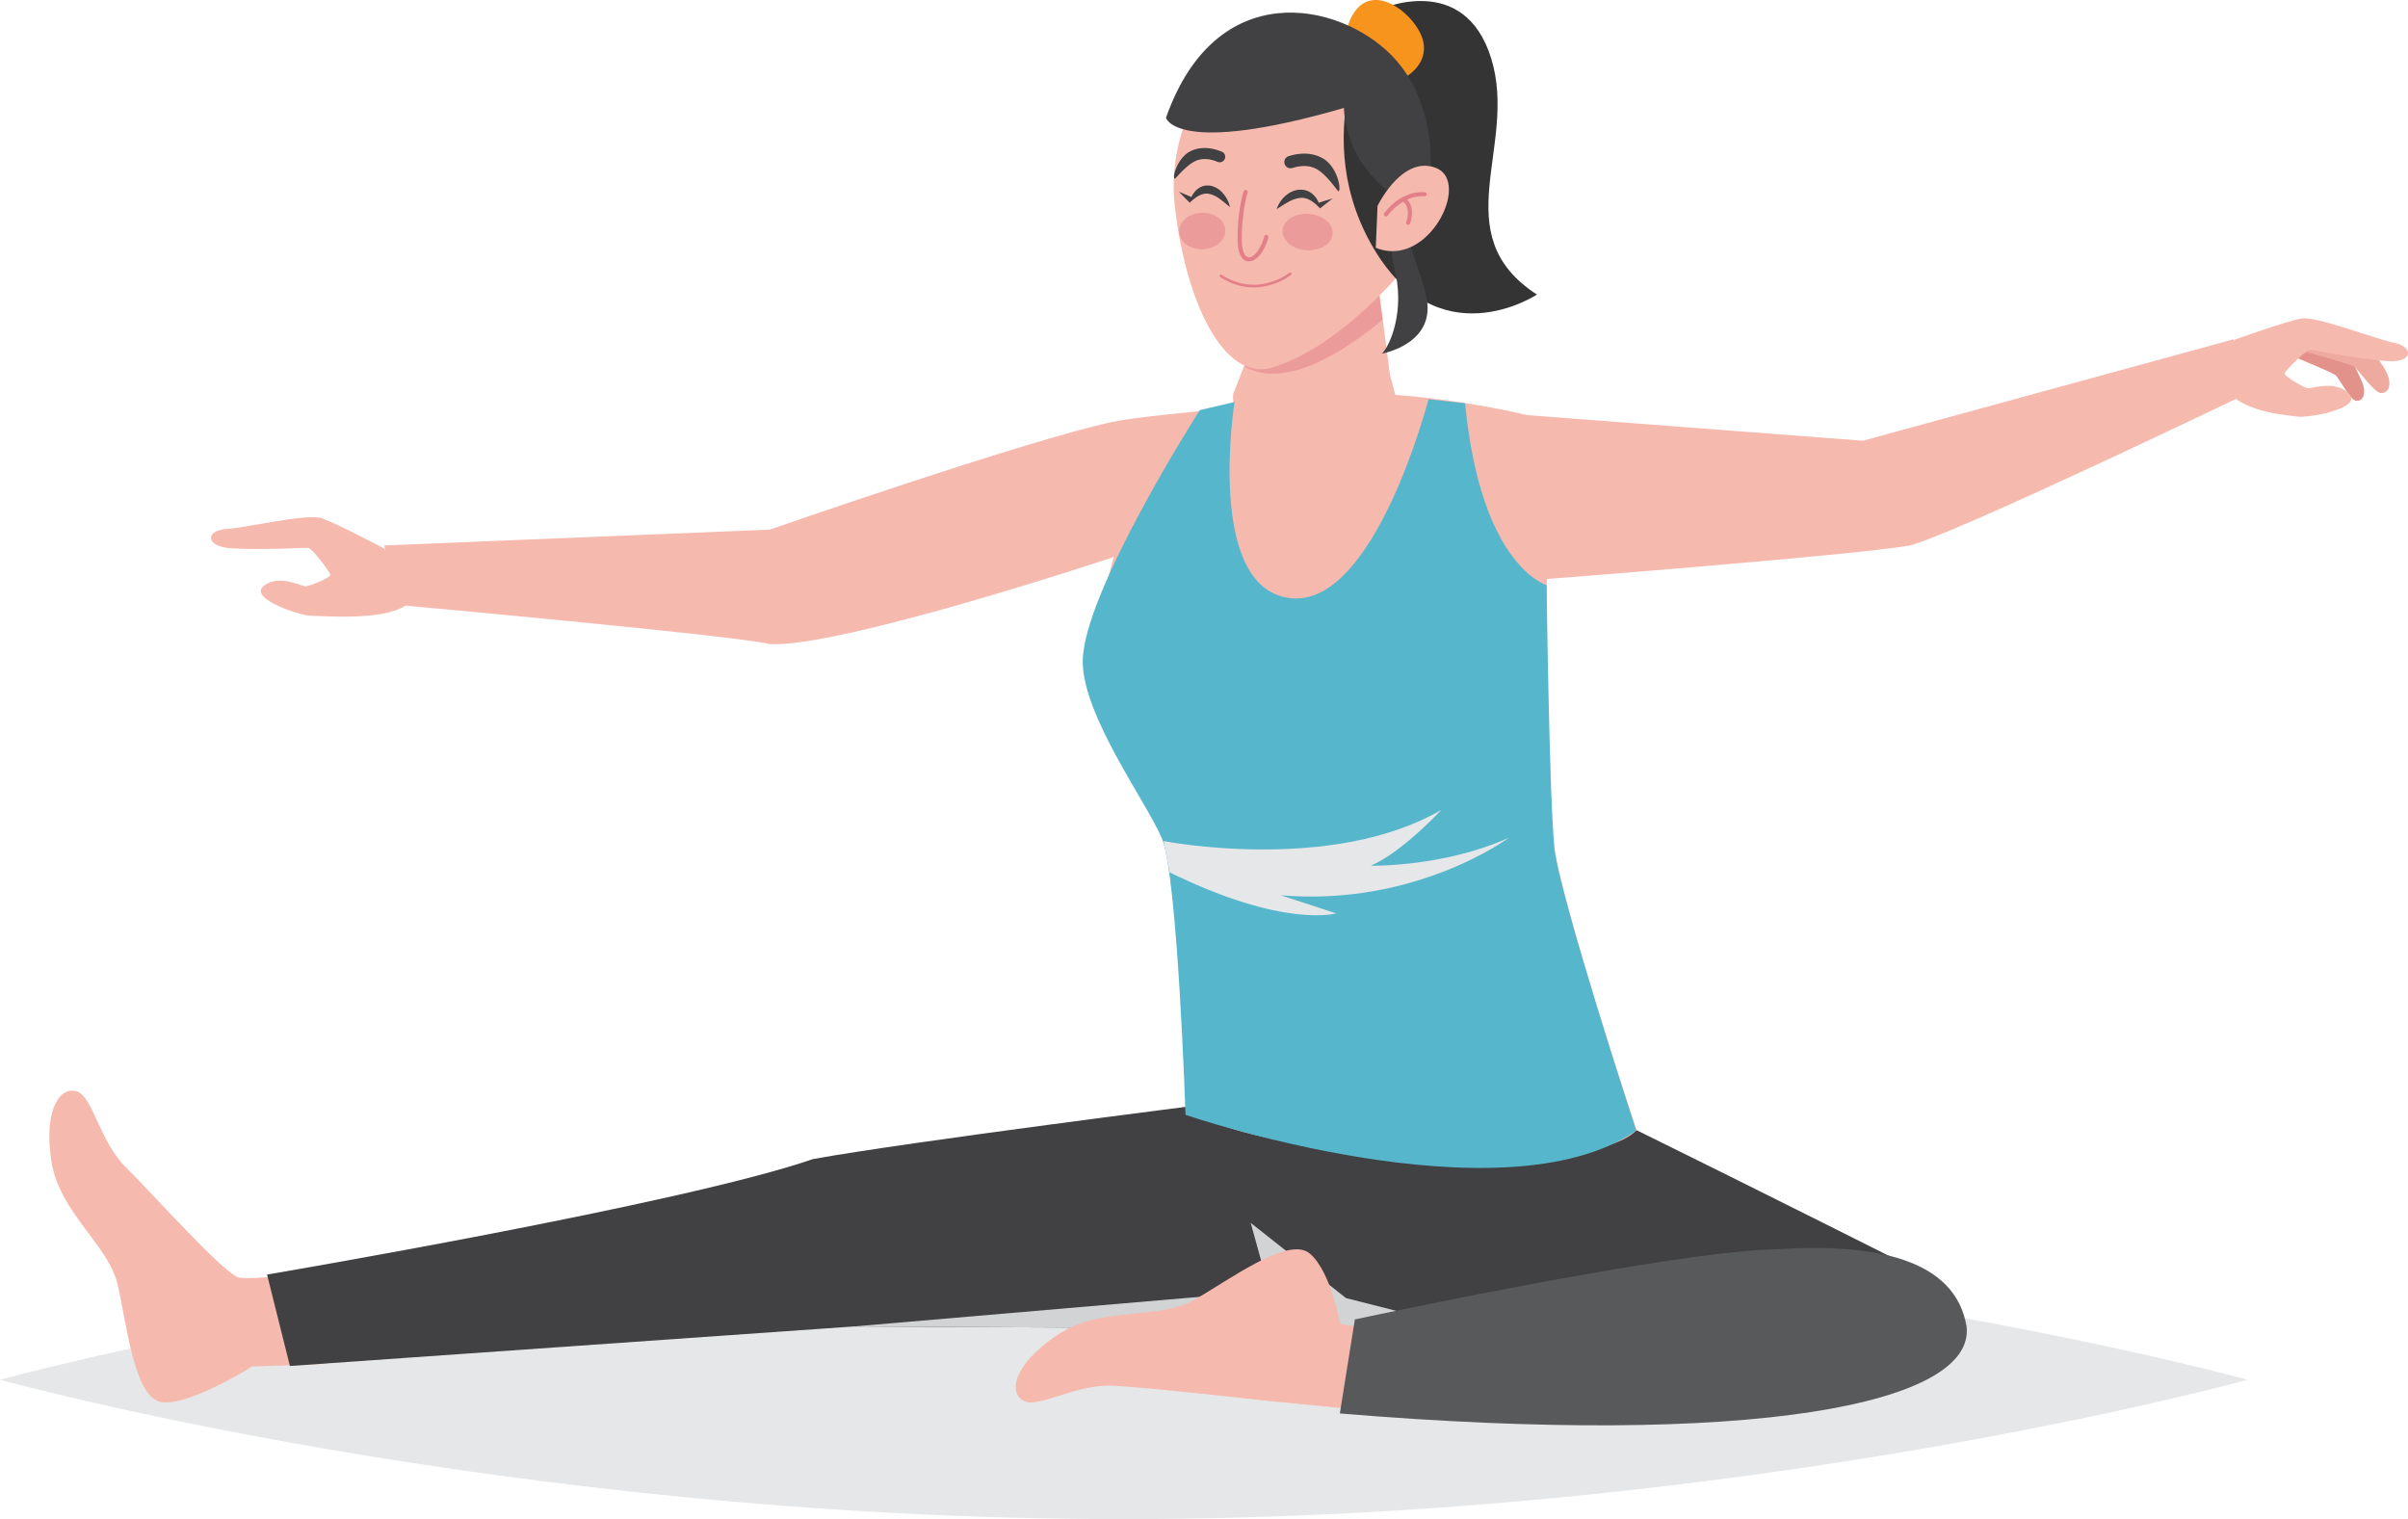 <svg xmlns="http://www.w3.org/2000/svg" viewBox="0 0 913.65 576.38"><defs><style>.cls-2{fill:#e6e7e8;mix-blend-mode:multiply}.cls-3{fill:#f6b9ae}.cls-6{fill:#414042}.cls-11,.cls-9{fill:#e27f89}.cls-9{opacity:.5}</style></defs><g style="isolation:isolate"><g id="Capa_2" data-name="Capa 2"><g id="Información"><path class="cls-2" d="M852.74 523.5s-190.9 52.88-426.37 52.88S0 523.5 0 523.5s190.89-52.89 426.37-52.89 426.37 52.89 426.37 52.89Z"/><path class="cls-3" d="m572.82 157 134 10.22 140.58-38.47 6.4 20S741 203.06 724.37 207c-21.8 3.79-141.55 13-141.55 13Z"/><path d="M870.84 135.51s13.94 5.77 15.3 6.84 5.31 9 7.6 9.65 4.83-2.14 2.09-8-3.55-7.51-4.9-8.6S875 128 875 128Z" style="fill:#e2928a"/><path d="M874.2 133.28S891.25 138 893 139s7.49 9.73 10.24 10.11 5.3-3.19 1.26-9.62-5.21-8.21-7-9.28S878 124 878 124Z" style="fill:#efaaa0"/><path class="cls-3" d="M847.94 128.85s19.31-6.91 25.19-8 29.12 8.24 36 9.36c7 1.89 6 7.62-3.67 6.78-10.38-.71-27.45-4.18-28.9-4.27s-9.3 7.78-9.72 8.85 7.22 5.46 8.66 5.73 10.9-3.35 15.86 2.21-15.62 9.14-19.59 8.55-17.78-1.3-25.56-8.35l-1-17.53ZM121.78 482.61s-25.65 3.07-31 2.15-33-32-43-41.85-12.48-26.69-18.55-28.79-12.7 6.07-9.8 26 21.73 32.11 25.23 47.32S50.9 530.56 61.4 532s34.25-13.53 34.25-13.53l25.12-.83Z"/><path class="cls-6" d="m732.9 484.68-29.85 41.54L599.19 515 499 504.2l-175-.93-214 15-8.67-34.69s157.47-26.65 207.16-43.82c36-6.52 150.81-21 150.81-21l104 14.35 57.76-4.26s56.12 27.63 111.84 55.83Z"/><path style="fill:#d1d3d4;mix-blend-mode:multiply" d="m599.19 515-100.15-10.8-175.04-.93 157.67-13.5-7.12-25.78 36.15 28.52L599.19 515z"/><path class="cls-3" d="m538.44 537.15-58.39-5.74s-44-5-57.95-5.67-28.12 8.81-33.77 5.74-4.09-13.46 12.6-24.81 38.36-5.65 51.94-13.34 35.94-24.54 44.07-17.74 11.49 26.78 11.49 26.78l39.43 5.93Z"/><path d="m508.37 536.28 5.69-35.66S634.82 474.6 673.9 474c37.65-2.47 68.05 3.71 72.28 29.38 3.16 29.37-81.18 45.96-237.81 32.9Z" style="fill:#58595b"/><path class="cls-3" d="M422 160.09c-33.28 7.2-129.92 40.85-129.92 40.85l-146.29 6 4.37 22.51s129.44 11.71 141.53 14.88c26 2 132.16-33.4 132.16-33.4l32-55s-25.55 2.36-33.85 4.16Z"/><path class="cls-3" d="M145.83 208.14s-18.14-9.57-23.8-11.52-30 4-36.93 4.15c-7.24.88-7 6.7 2.67 7.24 10.38.77 27.77-.25 29.22-.12s8.09 9 8.36 10.14-7.93 4.38-9.39 4.43-10.31-4.85-16-.06 14.16 11.27 18.17 11.25 26.92 2 35.63-3.84l-5.69-18ZM483.44 150c46.77-4.82 95.42 7.37 95.42 7.37l8.67 39s-3.08 90.73 1.29 120.63C593 345.74 621 428.78 621 428.78 601.72 449 470.59 438.63 449.82 420c0 0 4.79-68.64-3-94-4.21-13.7-29.05-46.86-31.92-60.9-5.41-26.49 24.45-105.32 24.45-105.32Z"/><path class="cls-3" d="M467.87 149.56s-1.44 23 21.1 24c27.45 1.23 41.34-20.32 41.34-20.32l-2.94-11.08-3-23-3.7-28.06-25.59 19.1-12.45 1.51Z"/><path class="cls-9" d="M472.47 139.23c8.34 4.7 24.21 5.09 52.14-17.9l-4-30.27-26.06 29.59L467 115l-2 7.22Z"/><path class="cls-3" d="M487.92 11.57s34.36-7 50.51 34.67c0 0 9.5 26.92-2.65 52.09 0 0-25.3 32.91-53.58 41.27-19.81 5.15-34-30.68-36.85-65.92-1.3-32.43 20.19-60.23 42.57-62.11Z"/><path class="cls-6" d="M452.07 74.76a8.1 8.1 0 0 1 2.08-2.84 6.77 6.77 0 0 1 2.57-1.39 6.92 6.92 0 0 1 2.9 0 8.65 8.65 0 0 1 4.62 3.07 11.65 11.65 0 0 1 2.45 5c-1.36-1.13-2.59-2.21-3.86-3.11a10.5 10.5 0 0 0-3.78-1.87c-2.5-.69-5.07.79-7.64 3.3l-4.15-4.2Zm35.32-.15a9.46 9.46 0 0 1 5.22-2.61 8.16 8.16 0 0 1 3.1.3 7.51 7.51 0 0 1 2.62 1.62 8.12 8.12 0 0 1 2 3l5.31-1.63-4.8 3.78c-2.5-2.71-5.1-4.4-7.82-3.94a11.77 11.77 0 0 0-4.22 1.51c-1.43.77-2.85 1.73-4.4 2.73a11.41 11.41 0 0 1 2.99-4.76Z"/><path d="M489.56 103.88s-12.2 9.93-26.33.81" style="fill:none;stroke:#e27f89;stroke-linecap:round;stroke-linejoin:round"/><path class="cls-11" d="M473.74 99.16h-.28c-1.18-.15-3.9-1.28-3.88-8.37 0-11.6 2.2-17.92 2.3-18.18a.77.77 0 0 1 1-.48.78.78 0 0 1 .49 1c0 .07-2.17 6.37-2.21 17.68 0 4.77 1.29 6.64 2.51 6.81 1.8.26 4.66-2.7 6-7.88a.79.79 0 0 1 1-.56.77.77 0 0 1 .55 1c-1.46 5.37-4.57 9.11-7.48 8.98Z"/><path class="cls-6" d="M453.8 61c2.32-1 5.05-.86 8.12.39a2.09 2.09 0 1 0 1.57-3.87c-4.15-1.69-8-1.81-11.38-.35-5.33 2.31-7.45 10.25-6.38 10.66.27.05 4.39-5.3 8.07-6.83Zm54.03 11.59c1.25-.36-.33-9.47-6.08-12.59-3.65-2-7.95-2.24-12.79-.76a2.35 2.35 0 0 0 1.38 4.5c3.58-1.1 6.66-1 9.17.39 3.97 2.16 8.07 8.53 8.32 8.46Z"/><path class="cls-9" d="M505.62 88.72c-.27 3.8-4.75 6.59-10 6.21s-9.28-3.76-9-7.57 4.75-6.6 10-6.22 9.27 3.77 9 7.58Zm-40.69-1.39c.14 3.81-3.68 7-8.53 7.22s-8.89-2.78-9-6.59 3.68-7.06 8.53-7.23 8.86 2.78 9 6.6Z"/><path d="M523.22 3.7s32.24-14.9 42.57 18.46-17.95 66.67 17.36 89.6c0 0-38.1 25.32-63-19.33s3.07-88.73 3.07-88.73Z" style="fill:#343435"/><path d="M528.87 31.38s12.61-4 11.31-14.67-22.8-28.53-29.2-5.5Z" style="fill:#f7941d"/><path class="cls-6" d="M442.4 44.7s3.84 14.72 67.53-3.75c0 0-.36 25.84 28.31 38.39l3.89-6s5.92-32-14.19-52.39S461.29-9 442.4 44.7Z"/><path class="cls-6" d="M535.33 72.31s-10.65 13-6.34 29.22-1.6 29.66-4.64 32.63c0 0 21.2-3.72 16.69-22.16s-10.24-20.32-2.15-33.84Z"/><path class="cls-3" d="M522.67 78.14 522 94c13.19 5.42 24.77-7.3 27.26-18 1.25-5.41.18-10.29-4.13-12.15C536 60 528.58 68.67 525 74.13a38.56 38.56 0 0 0-2.33 4.01Z"/><path class="cls-11" d="M540.57 72.92c-9.37-.55-15.11 7.64-15.35 8a.78.78 0 0 0 .2 1.09.75.75 0 0 0 .41.14.79.79 0 0 0 .68-.34 20.24 20.24 0 0 1 5.85-5.26c3.14 2.26 1.23 7.65 1.21 7.7a.79.79 0 0 0 .47 1 1.06 1.06 0 0 0 .23 0 .78.78 0 0 0 .77-.51c.1-.27 2.1-5.94-1.17-9a13.69 13.69 0 0 1 6.36-1.29h.24a.76.76 0 0 0 .83-.73.78.78 0 0 0-.73-.8Z"/><path d="M455.24 155.6S410.82 225 410.82 251c0 20.49 24.09 53.21 30 67 6 14 9 105 9 105s120 41 171 6c0 0-29.12-89.11-31-107-2-19-3-100-3-100s-25-7-30.92-69l-13.9-1.51s-20.49 79.51-52.64 75.44-20.95-74.41-20.95-74.41Z" style="fill:#56b6cc"/><path class="cls-2" d="M441.46 319.1s63.67 12.48 105.46-11.85c0 0-15 16.22-26.82 21.21 0 0 27.44.62 52.39-10.6 0 0-35.25 26.18-86.53 21.82l21 6.86s-19.55 5.86-63.14-15.54Z"/></g></g></g></svg>